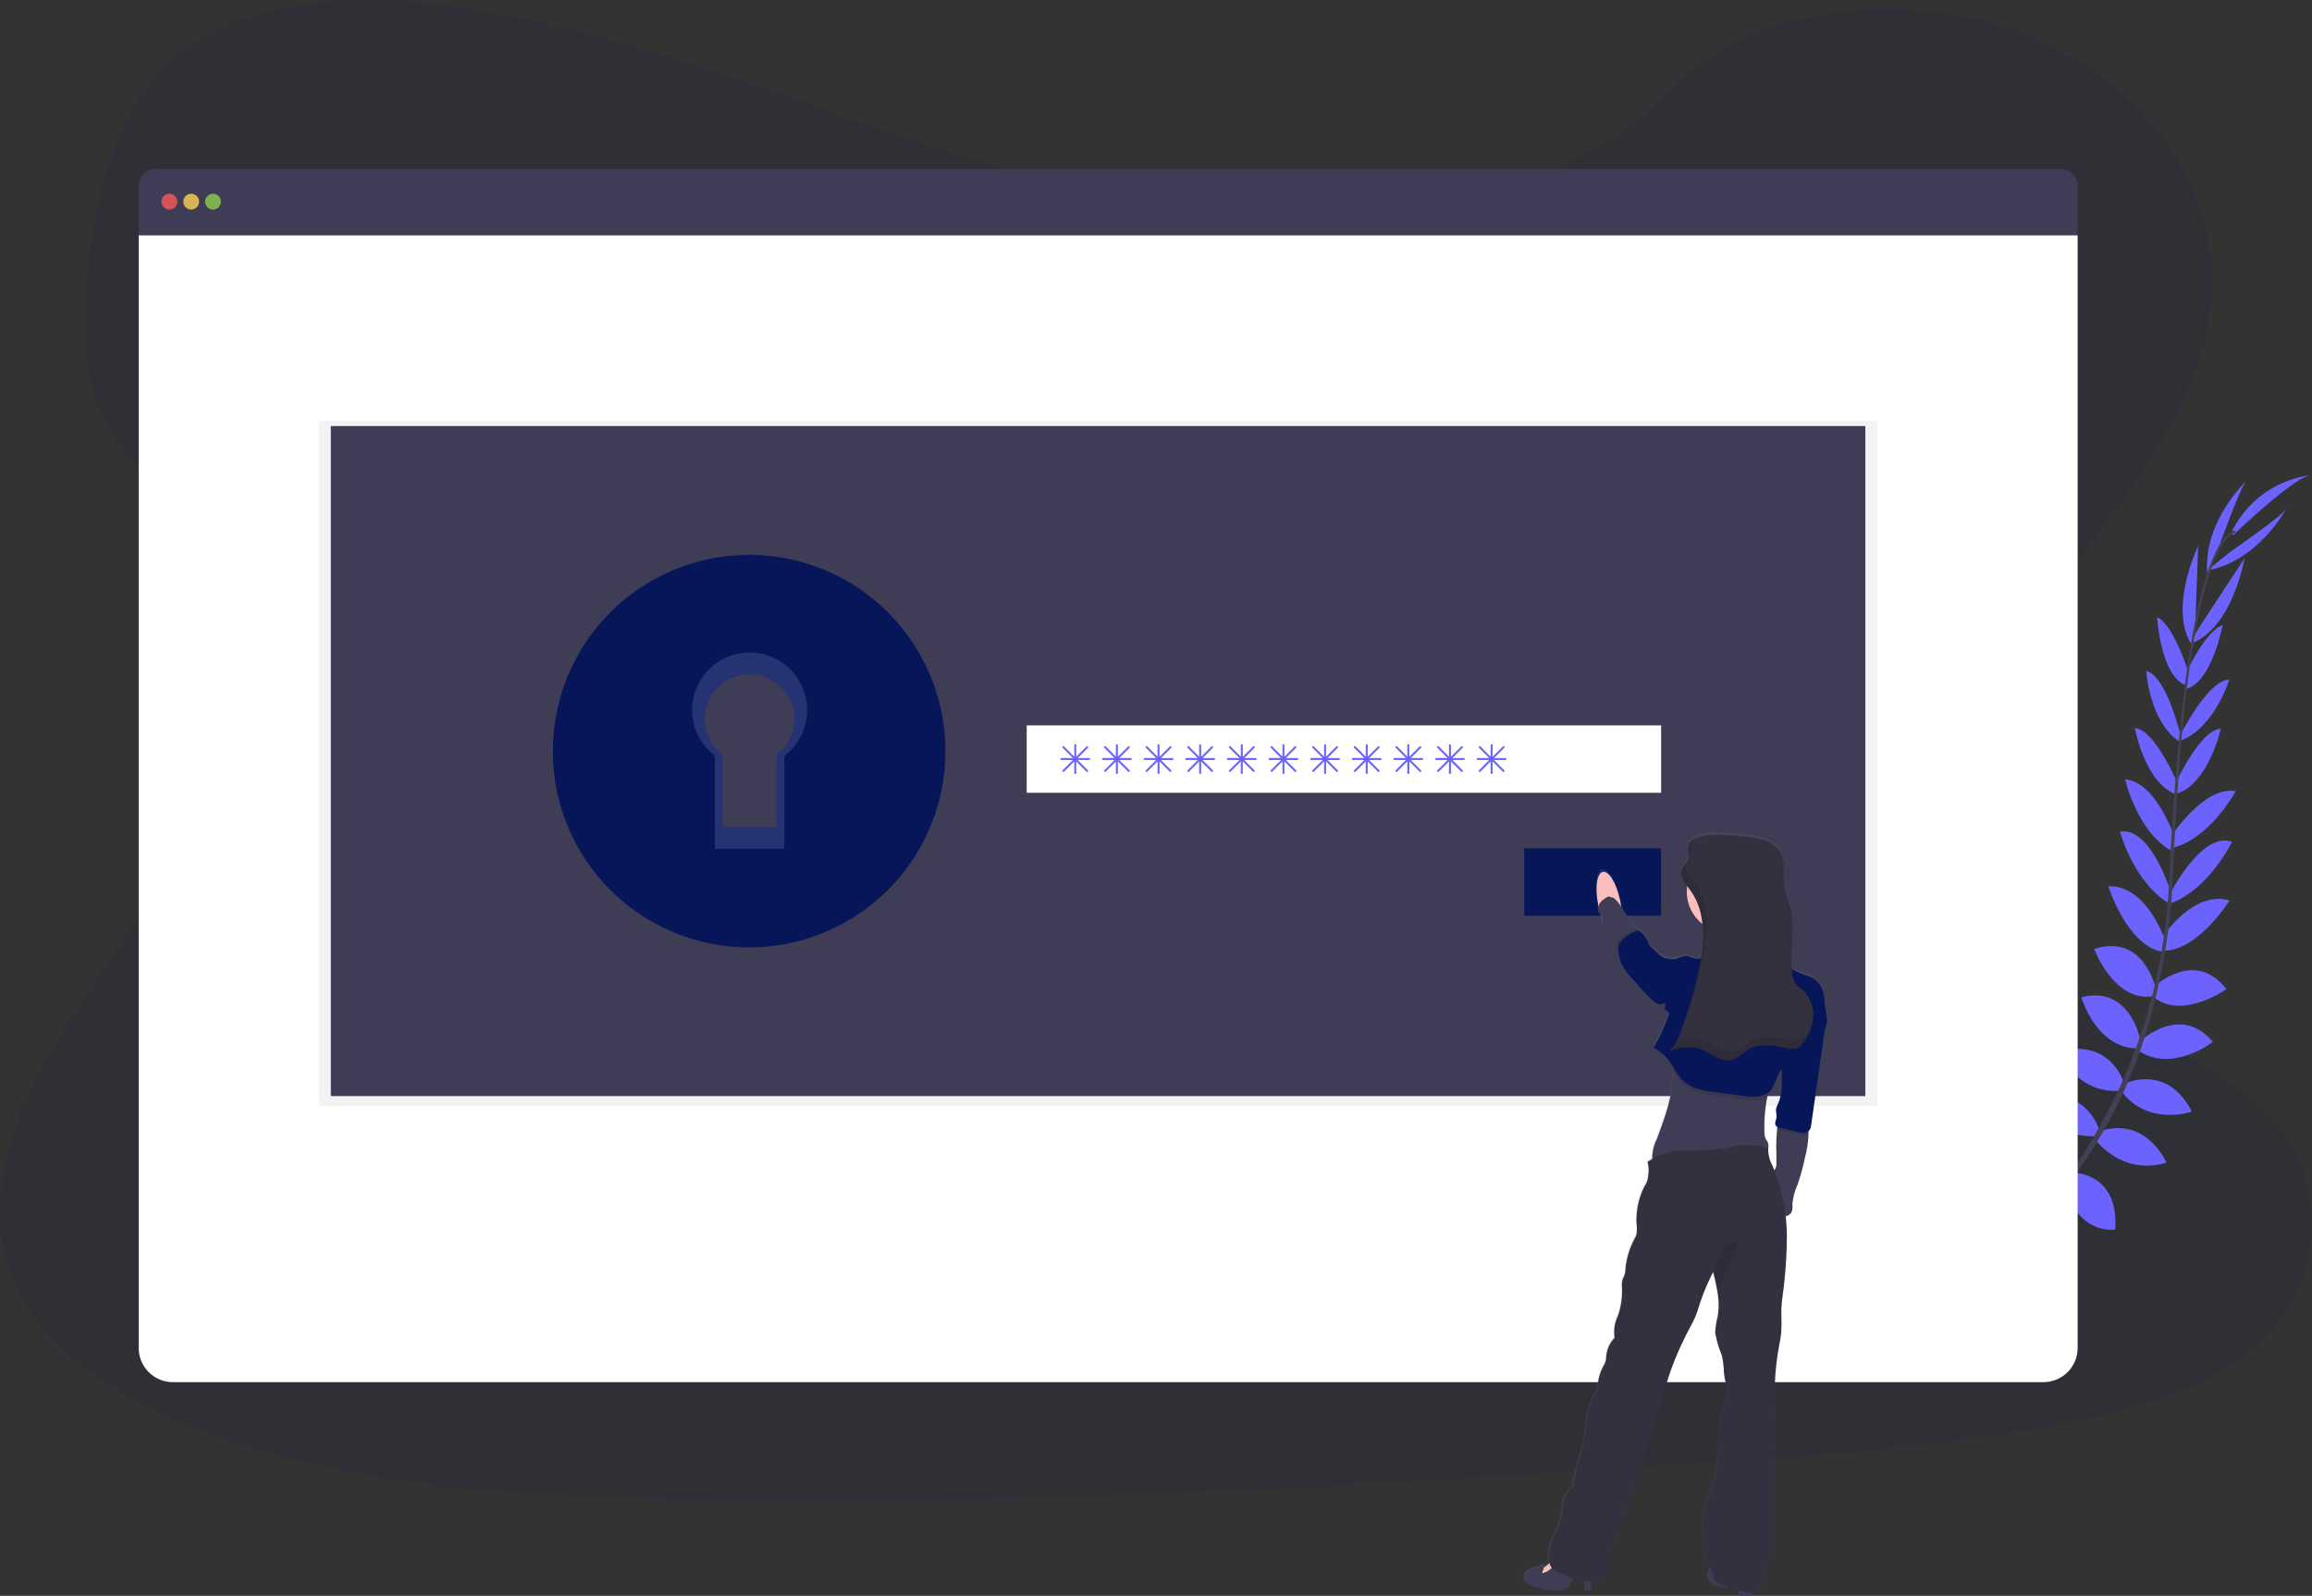 <svg xmlns="http://www.w3.org/2000/svg" xmlns:xlink="http://www.w3.org/1999/xlink" width="355.925" height="245.705" viewBox="0 0 355.925 245.705">
  <rect x="0" y="0" width="355.925" height="245.705" fill="#333333" stroke="none"/>
  <defs>
    <linearGradient id="linear-gradient" y1="0.5" x2="1" y2="0.5" gradientUnits="objectBoundingBox">
      <stop offset="0" stop-color="gray" stop-opacity="0.251"/>
      <stop offset="0.54" stop-color="gray" stop-opacity="0.122"/>
      <stop offset="1" stop-color="gray" stop-opacity="0.102"/>
    </linearGradient>
  </defs>
  <g id="Image2" transform="translate(0 0.006)">
    <path id="Path_71" data-name="Path 71" d="M218.231,80.91c-22.814.031-44.774-6.437-65.778-13.621s-41.847-15.23-64.237-18.639c-14.4-2.191-30.774-1.99-42.03,5.967C35.351,62.271,32.213,74.94,30.7,86.645c-1.138,8.805-1.663,18.047,2.6,26.1,2.961,5.591,8.027,10.2,11.6,15.529,12.465,18.538,4.969,42.219-7.145,61.188-5.68,8.9-12.333,17.43-16.628,26.84s-6.055,20.08-1.676,29.367c4.34,9.205,14.143,15.886,24.664,20.449,21.365,9.284,46.239,11.274,70.445,12.04,53.582,1.7,107.268-1.767,160.811-5.234,19.814-1.282,39.717-2.573,59.122-6.287,10.774-2.06,21.868-5.118,29.507-11.821,9.7-8.509,11.68-22.4,4.624-32.389-11.833-16.75-43.034-19.909-51.519-38.032-4.679-9.977-.644-21.419,5.3-31.037,12.745-20.635,34.684-39.118,35.053-62.2.253-15.849-11.155-31.311-28.2-38.2C311.4,45.747,287.046,47.6,274.533,61.05,261.665,74.9,238.375,80.888,218.231,80.91Z" transform="translate(-16.91 -47.46)" fill="#061658" opacity="0.1"/>
    <path id="Path_72" data-name="Path 72" d="M992.438,689.754s-3.751-2.475-7.468-.714c0,0,1.145,2.2,5.851,2Z" transform="translate(-689.511 -492.79)" fill="#6c63ff"/>
    <path id="Path_73" data-name="Path 73" d="M1005.34,693.25s1.141,4.346-1.721,7.3c0,0-1.721-1.792,0-6.18Z" transform="translate(-701.936 -496.154)" fill="#6c63ff"/>
    <path id="Path_74" data-name="Path 74" d="M1006.645,673.391s-.278-3.7-8.625-2.469a3.982,3.982,0,0,0,2.89,3.513C1003.84,675.564,1005.183,674.612,1006.645,673.391Z" transform="translate(-698.578 -480.468)" fill="#6c63ff"/>
    <path id="Path_75" data-name="Path 75" d="M1022.429,679.5s3.528,1.132.382,8.961a3.993,3.993,0,0,1-2.747-3.635C1019.645,681.71,1020.884,680.635,1022.429,679.5Z" transform="translate(-713.836 -486.601)" fill="#6c63ff"/>
    <path id="Path_76" data-name="Path 76" d="M1025.082,649.788s.479-6.083-8.051-5.46c0,0-.61,5.494,6.547,6.922Z" transform="translate(-711.777 -462.133)" fill="#6c63ff"/>
    <path id="Path_77" data-name="Path 77" d="M1039.836,627.931s-1.169-6.895-9.7-4.841c0,0-.031,5.961,8.3,6.483Z" transform="translate(-720.895 -447.142)" fill="#6c63ff"/>
    <path id="Path_78" data-name="Path 78" d="M1051.718,604.993s-1.959-6.715-10.408-4.706c0,0,2.011,6.04,9.846,5.945Z" transform="translate(-728.656 -431.303)" fill="#6c63ff"/>
    <path id="Path_79" data-name="Path 79" d="M1065.3,581.837s-1.914-6.968-10.072-4.883c0,0,2.722,6.62,9.532,6.061Z" transform="translate(-738.327 -415.082)" fill="#6c63ff"/>
    <path id="Path_80" data-name="Path 80" d="M1075.827,556.535s-1.471-8.521-9.077-6.635c0,0,2.21,7.752,8.518,7.877Z" transform="translate(-746.331 -396.366)" fill="#6c63ff"/>
    <path id="Path_81" data-name="Path 81" d="M1082.7,531.267s-1.767-8.589-9.461-6.1c0,0,3.016,8.119,8.915,7.279Z" transform="translate(-750.84 -379.055)" fill="#6c63ff"/>
    <path id="Path_82" data-name="Path 82" d="M1089.073,502.889s-2.8-8.592-8.753-8.36c0,0,2.866,9.074,8.256,10.072Z" transform="translate(-755.759 -358.082)" fill="#6c63ff"/>
    <path id="Path_83" data-name="Path 83" d="M1094.113,476.424s-3.052-10.34-7.893-9.544c0,0,2.112,7.9,7.722,11.155Z" transform="translate(-759.859 -338.844)" fill="#6c63ff"/>
    <path id="Path_84" data-name="Path 84" d="M1096.45,449.6s-2.863-8.616-7.63-8.961c0,0,1.947,8.479,7.536,11.2Z" transform="translate(-761.665 -320.643)" fill="#6c63ff"/>
    <path id="Path_85" data-name="Path 85" d="M1100.425,423.56s-3.568-8.625-6.715-8.82c0,0,1.55,8.494,6.409,10.237Z" transform="translate(-765.063 -302.648)" fill="#6c63ff"/>
    <path id="Path_86" data-name="Path 86" d="M1104.827,396.025s-2.194-9.367-5.347-10.145c0,0,.43,7.664,5.03,10.847Z" transform="translate(-769.072 -282.596)" fill="#6c63ff"/>
    <path id="Path_87" data-name="Path 87" d="M1109.832,367.407s-2.307-7.468-4.862-8.607c0,0,.5,8.805,4.273,10.432Z" transform="translate(-772.886 -263.781)" fill="#6c63ff"/>
    <path id="Path_88" data-name="Path 88" d="M1119.758,336.027l.464-13.167s-4.776,9.925-.809,15.477Z" transform="translate(-781.826 -238.81)" fill="#6c63ff"/>
    <path id="Path_89" data-name="Path 89" d="M1131.98,299.981s3.44-9.614,4.273-10.151c0,0-6.745,6.238-6.086,14.262Z" transform="translate(-790.361 -215.861)" fill="#6c63ff"/>
    <path id="Path_90" data-name="Path 90" d="M1041.052,662.126s6.049-.79,5.869,7.758c0,0-5.466.891-7.252-6.18Z" transform="translate(-727.516 -474.516)" fill="#6c63ff"/>
    <path id="Path_91" data-name="Path 91" d="M1059.675,639.06s6.989-.021,6.409,8.729c0,0-5.869,1.05-7.8-7.075Z" transform="translate(-740.446 -458.503)" fill="#6c63ff"/>
    <path id="Path_92" data-name="Path 92" d="M1074.352,617.119s6.345-2.976,10.4,4.706c0,0-5.86,2.478-10.966-3.464Z" transform="translate(-751.222 -442.865)" fill="#6c63ff"/>
    <path id="Path_93" data-name="Path 93" d="M1087.467,592.541s6.5-3.165,10.313,4.337c0,0-6.77,2.332-10.85-3.15Z" transform="translate(-760.352 -425.722)" fill="#6c63ff"/>
    <path id="Path_94" data-name="Path 94" d="M1095.567,566.872s6.254-5.973,11.244.067c0,0-6.388,4.917-11.531,1.264Z" transform="translate(-766.153 -406.517)" fill="#6c63ff"/>
    <path id="Path_95" data-name="Path 95" d="M1102.566,539.529s6.29-6.1,11.241.281c0,0-7.059,5.015-11.467,1Z" transform="translate(-771.059 -387.522)" fill="#6c63ff"/>
    <path id="Path_96" data-name="Path 96" d="M1106.93,507.073s4.847-7.63,10.554-5.927c0,0-5.03,8.079-10.5,7.719Z" transform="translate(-774.248 -362.509)" fill="#6c63ff"/>
    <path id="Path_97" data-name="Path 97" d="M1111.325,479.58s4.883-9.608,9.5-7.935c0,0-3.522,7.386-9.629,9.556Z" transform="translate(-777.215 -342.049)" fill="#6c63ff"/>
    <path id="Path_98" data-name="Path 98" d="M1111.608,453.07s5.021-7.563,9.724-6.638c0,0-4.105,7.67-10.212,8.827Z" transform="translate(-777.159 -324.612)" fill="#6c63ff"/>
    <path id="Path_99" data-name="Path 99" d="M1114,423.636s3.891-8.488,7.053-8.546c0,0-1.868,8.427-6.791,9.986Z" transform="translate(-779.16 -302.891)" fill="#6c63ff"/>
    <path id="Path_100" data-name="Path 100" d="M1116.5,398.913s4.325-8.595,7.575-8.613c0,0-2.213,7.349-7.432,9.367Z" transform="translate(-780.897 -285.667)" fill="#6c63ff"/>
    <path id="Path_101" data-name="Path 101" d="M1118.63,370.737s3.235-7.111,5.915-7.917c0,0-1.618,8.668-5.558,9.8Z" transform="translate(-782.377 -266.574)" fill="#6c63ff"/>
    <path id="Path_102" data-name="Path 102" d="M1122.986,340.075l7.23-11.015s-1.853,10.865-8.286,13.124Z" transform="translate(-784.67 -243.118)" fill="#6c63ff"/>
    <path id="Path_103" data-name="Path 103" d="M1133.681,310.666s8.4-5.8,8.708-6.736c0,0-4.273,8.122-12.208,9.556Z" transform="translate(-790.402 -225.658)" fill="#6c63ff"/>
    <path id="Path_104" data-name="Path 104" d="M1142.772,296.356s9.648-9.275,12.111-9.266a15.749,15.749,0,0,0-12.343,8.772Z" transform="translate(-798.99 -213.957)" fill="#6c63ff"/>
    <path id="Path_105" data-name="Path 105" d="M1118.94,338.854l.351.046c1.813-14.189,4.456-22.585,7.441-23.614l-.116-.336C1123.451,316.049,1120.79,324.317,1118.94,338.854Z" transform="translate(-782.592 -233.314)" fill="#444053"/>
    <path id="Path_106" data-name="Path 106" d="M1110.2,424.806l.531.043c.113-1.325.2-2.68.256-4.032.507-11.744,1.291-22.53,2.323-30.615l-.305-.382c-1.035,8.1-2.042,19.213-2.548,30.975C1110.4,422.138,1110.313,423.487,1110.2,424.806Z" transform="translate(-776.52 -285.333)" fill="#444053"/>
    <path id="Path_107" data-name="Path 107" d="M976.347,566.4a69.13,69.13,0,0,0,19.143-14.171,76.979,76.979,0,0,0,13.994-19.838c4.487-9.135,7.221-20.36,8.137-31.265l-.552.259c-2.06,24.478-13.2,41.2-22.063,50.313a68.409,68.409,0,0,1-18.944,14.039Z" transform="translate(-683.32 -362.671)" fill="#444053"/>
    <path id="Path_108" data-name="Path 108" d="M382.75,132.69H89.483A2.613,2.613,0,0,0,86.87,135.3v7.612H385.363V135.3A2.613,2.613,0,0,0,382.75,132.69Z" transform="translate(-65.518 -106.681)" fill="#3f3d56"/>
    <path id="Path_109" data-name="Path 109" d="M86.87,166.19V337.485a5.268,5.268,0,0,0,5.268,5.268H380.095a5.268,5.268,0,0,0,5.268-5.268V166.19Z" transform="translate(-65.518 -129.957)" fill="#fff"/>
    <circle id="Ellipse_22" data-name="Ellipse 22" cx="1.221" cy="1.221" r="1.221" transform="translate(24.859 29.824)" fill="#fa5959" opacity="0.8"/>
    <circle id="Ellipse_23" data-name="Ellipse 23" cx="1.221" cy="1.221" r="1.221" transform="translate(28.216 29.824)" fill="#fed253" opacity="0.8"/>
    <circle id="Ellipse_24" data-name="Ellipse 24" cx="1.221" cy="1.221" r="1.221" transform="translate(31.574 29.824)" fill="#8ccf4d" opacity="0.8"/>
    <rect id="Rectangle_34" data-name="Rectangle 34" width="239.893" height="105.486" transform="translate(49.099 64.794)" opacity="0.05"/>
    <rect id="Rectangle_35" data-name="Rectangle 35" width="236.23" height="103.16" transform="translate(50.93 65.594)" fill="#3f3d56"/>
    <path id="Path_110" data-name="Path 110" d="M341.281,349.38a23.5,23.5,0,1,0,23.5,23.5A23.5,23.5,0,0,0,341.281,349.38Zm4.215,24.066v11.128h-8.308V373.446a6.882,6.882,0,1,1,8.308,0Z" transform="translate(-225.952 -257.236)" fill="rgba(11,40,159,0.43)"/>
    <path id="Path_111" data-name="Path 111" d="M341.281,349.38a23.5,23.5,0,1,0,23.5,23.5A23.5,23.5,0,0,0,341.281,349.38Zm4.215,24.066v11.128h-8.308V373.446a6.882,6.882,0,1,1,8.308,0Z" transform="translate(-225.952 -257.236)" fill="#061658" opacity="0.05"/>
    <path id="Path_112" data-name="Path 112" d="M326,327.38A30.216,30.216,0,1,0,356.211,357.6,30.216,30.216,0,0,0,326,327.38Zm5.417,30.942v14.305H320.731V358.322a8.851,8.851,0,1,1,10.682,0Z" transform="translate(-210.667 -241.95)" fill="#061658"/>
    <rect id="Rectangle_36" data-name="Rectangle 36" width="97.666" height="10.377" transform="translate(158.058 111.68)" fill="#fff"/>
    <rect id="Rectangle_37" data-name="Rectangle 37" width="21.059" height="10.377" transform="translate(234.665 130.603)" fill="#061658"/>
    <path id="Path_113" data-name="Path 113" d="M556.206,425.016h-1.767l1.572-1.569a.156.156,0,0,0,0-.217.153.153,0,0,0-.217,0l-1.572,1.572v-1.77a.153.153,0,0,0-.153-.153.156.156,0,0,0-.153.153v1.77l-1.569-1.581a.153.153,0,0,0-.217,0,.156.156,0,0,0,0,.217l1.572,1.569h-1.77a.156.156,0,0,0-.153.153.153.153,0,0,0,.153.153h1.77l-1.572,1.572a.156.156,0,0,0,0,.217.159.159,0,0,0,.217,0l1.569-1.572V427.3a.153.153,0,1,0,.305,0v-1.767l1.572,1.572a.159.159,0,0,0,.217,0,.156.156,0,0,0,0-.217l-1.572-1.572h1.767a.148.148,0,1,0,0-.3Z" transform="translate(-388.534 -308.303)" fill="#6c63ff"/>
    <path id="Path_114" data-name="Path 114" d="M577.206,425.016h-1.767l1.572-1.569a.156.156,0,0,0,0-.217.153.153,0,0,0-.217,0l-1.572,1.572v-1.77a.153.153,0,0,0-.153-.153.156.156,0,0,0-.153.153v1.77l-1.569-1.581a.153.153,0,0,0-.217,0,.156.156,0,0,0,0,.217l1.572,1.569h-1.77a.156.156,0,0,0-.153.153.153.153,0,0,0,.153.153h1.77l-1.572,1.572a.156.156,0,0,0,0,.217.159.159,0,0,0,.217,0l1.569-1.572V427.3a.153.153,0,1,0,.305,0v-1.767l1.572,1.572a.159.159,0,0,0,.217,0,.156.156,0,0,0,0-.217l-1.572-1.572h1.767a.148.148,0,1,0,0-.3Z" transform="translate(-403.124 -308.303)" fill="#6c63ff"/>
    <path id="Path_115" data-name="Path 115" d="M598.206,425.016h-1.767l1.572-1.569a.156.156,0,0,0,0-.217.153.153,0,0,0-.217,0l-1.572,1.572v-1.77a.153.153,0,0,0-.153-.153.156.156,0,0,0-.153.153v1.77l-1.569-1.581a.153.153,0,0,0-.217,0,.156.156,0,0,0,0,.217l1.572,1.569h-1.77a.156.156,0,0,0-.153.153.153.153,0,0,0,.153.153h1.77l-1.572,1.572a.156.156,0,0,0,0,.217.159.159,0,0,0,.217,0l1.569-1.572V427.3a.153.153,0,1,0,.305,0v-1.767l1.572,1.572a.159.159,0,0,0,.217,0,.156.156,0,0,0,0-.217l-1.572-1.572h1.767a.148.148,0,1,0,0-.3Z" transform="translate(-417.715 -308.303)" fill="#6c63ff"/>
    <path id="Path_116" data-name="Path 116" d="M619.206,425.016h-1.767l1.572-1.569a.156.156,0,0,0,0-.217.153.153,0,0,0-.217,0l-1.572,1.572v-1.77a.153.153,0,0,0-.153-.153.156.156,0,0,0-.153.153v1.77l-1.569-1.581a.153.153,0,0,0-.217,0,.156.156,0,0,0,0,.217l1.572,1.569h-1.77a.156.156,0,0,0-.153.153.153.153,0,0,0,.153.153h1.77l-1.572,1.572a.156.156,0,0,0,0,.217.159.159,0,0,0,.217,0l1.569-1.572V427.3a.153.153,0,1,0,.305,0v-1.767l1.572,1.572a.159.159,0,0,0,.217,0,.156.156,0,0,0,0-.217l-1.572-1.572h1.767a.148.148,0,1,0,0-.3Z" transform="translate(-432.306 -308.303)" fill="#6c63ff"/>
    <path id="Path_117" data-name="Path 117" d="M640.206,425.016h-1.767l1.572-1.569a.156.156,0,0,0,0-.217.153.153,0,0,0-.217,0l-1.572,1.572v-1.77a.153.153,0,0,0-.153-.153.156.156,0,0,0-.153.153v1.77l-1.569-1.581a.153.153,0,0,0-.217,0,.156.156,0,0,0,0,.217l1.572,1.569h-1.77a.156.156,0,0,0-.153.153.153.153,0,0,0,.153.153h1.77l-1.572,1.572a.156.156,0,0,0,0,.217.159.159,0,0,0,.217,0l1.569-1.572V427.3a.153.153,0,1,0,.305,0v-1.767l1.572,1.572a.159.159,0,0,0,.217,0,.156.156,0,0,0,0-.217l-1.572-1.572h1.767a.148.148,0,1,0,0-.3Z" transform="translate(-446.896 -308.303)" fill="#6c63ff"/>
    <path id="Path_118" data-name="Path 118" d="M661.206,425.016h-1.767l1.572-1.569a.156.156,0,0,0,0-.217.153.153,0,0,0-.217,0l-1.572,1.572v-1.77a.153.153,0,0,0-.153-.153.156.156,0,0,0-.153.153v1.77l-1.569-1.581a.153.153,0,0,0-.217,0,.156.156,0,0,0,0,.217l1.572,1.569h-1.77a.156.156,0,0,0-.153.153.153.153,0,0,0,.153.153h1.77l-1.572,1.572a.156.156,0,0,0,0,.217.159.159,0,0,0,.217,0l1.569-1.572V427.3a.153.153,0,1,0,.305,0v-1.767l1.572,1.572a.159.159,0,0,0,.217,0,.156.156,0,0,0,0-.217l-1.572-1.572h1.767a.148.148,0,1,0,0-.3Z" transform="translate(-461.487 -308.303)" fill="#6c63ff"/>
    <path id="Path_119" data-name="Path 119" d="M682.206,425.016h-1.767l1.572-1.569a.156.156,0,0,0,0-.217.153.153,0,0,0-.217,0l-1.572,1.572v-1.77a.153.153,0,0,0-.153-.153.156.156,0,0,0-.153.153v1.77l-1.569-1.581a.153.153,0,0,0-.217,0,.156.156,0,0,0,0,.217l1.572,1.569h-1.77a.156.156,0,0,0-.153.153.153.153,0,0,0,.153.153h1.77l-1.572,1.572a.156.156,0,0,0,0,.217.159.159,0,0,0,.217,0l1.569-1.572V427.3a.153.153,0,1,0,.305,0v-1.767l1.572,1.572a.159.159,0,0,0,.217,0,.156.156,0,0,0,0-.217l-1.572-1.572h1.767a.148.148,0,1,0,0-.3Z" transform="translate(-476.078 -308.303)" fill="#6c63ff"/>
    <path id="Path_120" data-name="Path 120" d="M703.206,425.016h-1.767l1.572-1.569a.156.156,0,0,0,0-.217.153.153,0,0,0-.217,0l-1.572,1.572v-1.77a.153.153,0,0,0-.153-.153.156.156,0,0,0-.153.153v1.77l-1.569-1.581a.153.153,0,0,0-.217,0,.156.156,0,0,0,0,.217l1.572,1.569h-1.77a.156.156,0,0,0-.153.153.153.153,0,0,0,.153.153h1.77l-1.572,1.572a.156.156,0,0,0,0,.217.159.159,0,0,0,.217,0l1.569-1.572V427.3a.153.153,0,1,0,.305,0v-1.767l1.572,1.572a.159.159,0,0,0,.217,0,.156.156,0,0,0,0-.217l-1.572-1.572h1.767a.148.148,0,1,0,0-.3Z" transform="translate(-490.668 -308.303)" fill="#6c63ff"/>
    <path id="Path_121" data-name="Path 121" d="M724.206,425.016h-1.767l1.572-1.569a.156.156,0,0,0,0-.217.153.153,0,0,0-.217,0l-1.572,1.572v-1.77a.153.153,0,0,0-.153-.153.156.156,0,0,0-.153.153v1.77l-1.569-1.581a.153.153,0,0,0-.217,0,.156.156,0,0,0,0,.217l1.572,1.569h-1.77a.156.156,0,0,0-.153.153.153.153,0,0,0,.153.153h1.77l-1.572,1.572a.156.156,0,0,0,0,.217.159.159,0,0,0,.217,0l1.569-1.572V427.3a.153.153,0,1,0,.305,0v-1.767l1.572,1.572a.159.159,0,0,0,.217,0,.156.156,0,0,0,0-.217l-1.572-1.572h1.767a.148.148,0,1,0,0-.3Z" transform="translate(-505.259 -308.303)" fill="#6c63ff"/>
    <path id="Path_122" data-name="Path 122" d="M745.206,425.016h-1.767l1.572-1.569a.156.156,0,0,0,0-.217.153.153,0,0,0-.217,0l-1.572,1.572v-1.77a.153.153,0,0,0-.153-.153.156.156,0,0,0-.153.153v1.77l-1.569-1.581a.153.153,0,0,0-.217,0,.156.156,0,0,0,0,.217l1.572,1.569h-1.77a.156.156,0,0,0-.153.153.153.153,0,0,0,.153.153h1.77l-1.572,1.572a.156.156,0,0,0,0,.217.159.159,0,0,0,.217,0l1.569-1.572V427.3a.153.153,0,1,0,.305,0v-1.767l1.572,1.572a.159.159,0,0,0,.217,0,.156.156,0,0,0,0-.217l-1.572-1.572h1.767a.148.148,0,1,0,0-.3Z" transform="translate(-519.85 -308.303)" fill="#6c63ff"/>
    <path id="Path_123" data-name="Path 123" d="M766.206,425.016h-1.767l1.572-1.569a.156.156,0,0,0,0-.217.153.153,0,0,0-.217,0l-1.572,1.572v-1.77a.153.153,0,0,0-.153-.153.156.156,0,0,0-.153.153v1.77l-1.569-1.581a.153.153,0,0,0-.217,0,.156.156,0,0,0,0,.217l1.572,1.569h-1.77a.156.156,0,0,0-.153.153.153.153,0,0,0,.153.153h1.77l-1.572,1.572a.156.156,0,0,0,0,.217.159.159,0,0,0,.217,0l1.569-1.572V427.3a.153.153,0,1,0,.305,0v-1.767l1.572,1.572a.159.159,0,0,0,.217,0,.156.156,0,0,0,0-.217l-1.572-1.572h1.767a.148.148,0,1,0,0-.3Z" transform="translate(-534.44 -308.303)" fill="#6c63ff"/>
    <path id="Path_124" data-name="Path 124" d="M831.783,493.045a5.466,5.466,0,0,0-.137-1.1,3.557,3.557,0,0,0-1.914-2.591,16.067,16.067,0,0,1-3.034-1.282c-.183-3.272.568-6.62-.25-9.791a24.906,24.906,0,0,1-.943-3.458c-.168-1.477.235-3.052-.354-4.413a4.356,4.356,0,0,0-2.579-2.228,13.741,13.741,0,0,0-3.44-.61c-1.465-.119-6.208-.681-7.862.629h0a1.729,1.729,0,0,0-.305.305h0a1.227,1.227,0,0,0-.1.159l-.015.024a1.239,1.239,0,0,0-.082.2h0a1.546,1.546,0,0,0-.052.229v.549c.021.275.061.549.061.821a1.765,1.765,0,0,1-.037.4,2.821,2.821,0,0,1-.507.989h0l-.055.079c-.034.049-.067.095-.1.143s-.055.085-.079.128-.049.07-.07.11a1.486,1.486,0,0,0-.079.156c0,.031-.034.058-.046.089a1.51,1.51,0,0,0-.092.256,1.7,1.7,0,0,0-.018.812,3.023,3.023,0,0,0,.418.961c.076.125.159.247.244.369l.214.29a6.585,6.585,0,0,0-.064.855,6.314,6.314,0,0,0,2.41,4.962,18.7,18.7,0,0,1-.039,3.874c-.027.269-.061.54-.1.809s-.064.446-.1.668a3.1,3.1,0,0,1-1.334-.1,6.3,6.3,0,0,0-.61-.235c-.888-.223-1.795.662-2.674.394a.359.359,0,0,1-.04.122,1.2,1.2,0,0,0-.61-.18,2.227,2.227,0,0,1-1.325-.76l-1.163-1.1a1.286,1.286,0,0,1-.2-.226,1.585,1.585,0,0,1-.14-.375,4.326,4.326,0,0,0-1.126-1.615.763.763,0,0,0-.333-.241.514.514,0,0,0-.153,0,1.328,1.328,0,0,0-.1-.122,2.869,2.869,0,0,0-.253-.256c-.555-.513-.61-.952-1.093-1.526a14.671,14.671,0,0,1-1.141-1.724c-.04-.32-.095-.65-.162-.983a12.647,12.647,0,0,0-.668-2.228l-.61-1.352-.07.07c-.443-.659-.916-1.019-1.34-.934-.711.146-1.062,1.526-.949,3.33l.244,1.831a.564.564,0,0,0,.034.137,3.382,3.382,0,0,0-.067.659c0,.256.238.446.363.674a1.908,1.908,0,0,1,.305,1.041c-.015.131-.055.256-.061.385a1.48,1.48,0,0,0,.287.794l1.526,2.564.305.537.018.024a1.3,1.3,0,0,0,.409.47,5.591,5.591,0,0,0,.5,1.853c.052.116.11.226.171.336a10.794,10.794,0,0,0,1.441,1.871l.726.815c.717.8,1.435,1.6,2.213,2.341a2.964,2.964,0,0,0,.989.693,1.12,1.12,0,0,0,1.111-.162V494.4a.638.638,0,0,1,.482,1,25.167,25.167,0,0,1-2.259,4.78,10.174,10.174,0,0,1,1.892,1.444,8.514,8.514,0,0,1,.986,1.334c.027.226.049.449.061.671.226,3.638-1.181,7.249-2.442,10.716a8.348,8.348,0,0,0-.729,3.034,5.956,5.956,0,0,0-.684.491,4.525,4.525,0,0,1,.125,1.935,3.427,3.427,0,0,1-.253,1.221,8.581,8.581,0,0,1-.439.784,11.645,11.645,0,0,0-1.123,4.645c-.095.961.278,2.136-.159,3a12.261,12.261,0,0,0-1.526,4.694,4.7,4.7,0,0,1-.14,1.1c-.095.305-.263.565-.348.864a3.7,3.7,0,0,0-.061,1.221,11.682,11.682,0,0,1-.641,4.306,5.855,5.855,0,0,0-.5,3.376,4.758,4.758,0,0,0-1.291,2.835,4.468,4.468,0,0,1-.1.809,3.934,3.934,0,0,1-.366.778,6.812,6.812,0,0,0-.83,3.663,10.188,10.188,0,0,0-1.645,4.3c-.272,1.523-.391,3.073-.739,4.578a42.68,42.68,0,0,0-1.468,6.04,4.255,4.255,0,0,0-1.605,3.012,13.408,13.408,0,0,1-.705,3.44c-.25.555-.61,1.053-.848,1.621a7.439,7.439,0,0,0-.366,1.395,5.442,5.442,0,0,0-.095,2.289,3.451,3.451,0,0,1-.894.681c.049-.189.089-.379.122-.571-.787.714-2.216.464-2.845,1.322a1.288,1.288,0,0,0,.305,1.767,2.441,2.441,0,0,0,.632.272,10.1,10.1,0,0,0,4.664.72,1.391,1.391,0,0,0,.528-.168,1.7,1.7,0,0,0,.491-.568c.235-.372.47-.745.7-1.117a14.49,14.49,0,0,0,1.712.4c.058.488.1.977.122,1.465.305.061.714.079.858-.2a.742.742,0,0,0,.052-.339c0-.217.031-.5.049-.8h.061a5.8,5.8,0,0,0,2.7-.546c-.327-2.7.751-5.347,1.685-7.9.986-2.692,1.831-5.433,2.683-8.173.61-1.929,1.285-3.8,1.883-5.729q1.129-3.662,2.268-7.325c.33-1.074.662-2.136,1.041-3.2a49.927,49.927,0,0,1,2.829-6.3c.305-.577.61-1.148.861-1.746.305-.729.522-1.492.766-2.246a34.8,34.8,0,0,1,1.917-4.511c.021-.04.037-.076.058-.113.247,1.01.494,2.036.659,3.052a11.6,11.6,0,0,1,.052,3.772,12.437,12.437,0,0,0-.391,2.558,15.792,15.792,0,0,0,1,3.427,13.045,13.045,0,0,1,.342,2.625c.085,1.373.83,2.915.305,4.187-1.633,4.032-.842,8.585-1.773,12.819-.479,2.173-1.947,4.215-1.831,6.437q.122,2.365.415,4.719a4.49,4.49,0,0,0,.382,1.431,5.262,5.262,0,0,0,.418.684c-.134.052-.247.189-.345.479a1.883,1.883,0,0,0,.677,2.136,2.966,2.966,0,0,0,.882.305,4.646,4.646,0,0,0,1.276.177,2.972,2.972,0,0,0,.4-.049,14.549,14.549,0,0,0,1.444.519,3.134,3.134,0,0,0,.04.375.467.467,0,0,0,.159.345.476.476,0,0,0,.244.043h1.657v-.415a1.364,1.364,0,0,0,1.053-.342,1.63,1.63,0,0,0,.305-.635q.677-2.3,1.346-4.6a14.7,14.7,0,0,0,.656-5.25c-.589-5.625.705-11.268.284-16.908a40.5,40.5,0,0,1,.519-10.145c.137-.757.305-1.526.366-2.28.134-1.422-.03-2.86.07-4.273.034-.494.1-.986.162-1.477a70.934,70.934,0,0,0,.656-9.2,28.965,28.965,0,0,0-.189-3.052,1.743,1.743,0,0,0,.833-.488,2.076,2.076,0,0,0,.2-1.3,9.447,9.447,0,0,1,.821-3.119,37.092,37.092,0,0,0,1.154-4.291,14.982,14.982,0,0,0,.513-3.586q0-.183-.018-.366a.946.946,0,0,0,.281-.305,1.772,1.772,0,0,0,.146-.565c.11-.778.223-1.56.333-2.341q.122-.839.241-1.676l.971-6.773c.082-.589.168-1.175.25-1.761l.253-1.752c.027-.208.058-.415.079-.61C832.573,496.122,831.862,494.461,831.783,493.045Zm-8.1,25.357a5.579,5.579,0,0,1-.61-2.652h-.034a1.361,1.361,0,0,0-.04-.861c-.095-.223-.259-.412-.36-.635a2.327,2.327,0,0,1-.165-.855,23.3,23.3,0,0,1,.437-5.536c.04-.214.082-.43.122-.644a1.593,1.593,0,0,0,.348-.272,2.474,2.474,0,0,0,.394-.61c.345-.693.659-1.4.949-2.115.095-.232.232-.5.467-.559-.049,1.785.134,3.608-.592,5.219a3.3,3.3,0,0,0-.305.824c-.067.455.122.916.055,1.367-.034.235-.134.452-.174.684a.668.668,0,0,0,.177.647.533.533,0,0,0,.131.067c-.018.122-.034.247-.046.366-.024.25-.037.485-.052.632a19.671,19.671,0,0,0-.082,2.246c0,.809.031,1.618.018,2.442a1.66,1.66,0,0,1-.116.693,1.2,1.2,0,0,1-.232.305A7.906,7.906,0,0,0,823.686,518.4Z" transform="translate(-550.882 -339.203)" fill="url(#linear-gradient)"/>
    <ellipse id="Ellipse_25" data-name="Ellipse 25" cx="1.721" cy="4.874" rx="1.721" ry="4.874" transform="matrix(0.98, -0.201, 0.201, 0.98, 245.07, 134.58)" fill="#fbbebe"/>
    <path id="Path_125" data-name="Path 125" d="M878.184,836.949a1.848,1.848,0,0,0,.678,2.115,3.018,3.018,0,0,0,.876.305,4.62,4.62,0,0,0,1.273.174c.528-.024,1.035-.232,1.563-.305a.244.244,0,0,1,.18.024.26.26,0,0,1,.067.214,8.067,8.067,0,0,0,.067.9.461.461,0,0,0,.159.345.476.476,0,0,0,.244.043h1.654a16.132,16.132,0,0,0-.473-4.316.965.965,0,0,0-.122-.305,1.01,1.01,0,0,0-.528-.305,2.952,2.952,0,0,0-1.279-.223,3.747,3.747,0,0,0-1.435.7,2.185,2.185,0,0,1-1.627.394C878.928,836.561,878.468,836.1,878.184,836.949Z" transform="translate(-615.251 -595.064)" fill="#3f3d56"/>
    <path id="Path_126" data-name="Path 126" d="M794.156,834.182a4.576,4.576,0,0,1-1.669,1.135l-.281.134a.2.2,0,0,0-.095.076.165.165,0,0,0,.031.137,1.975,1.975,0,0,0,2.24.815,1.187,1.187,0,0,0,.491-.256,1.612,1.612,0,0,0,.378-.983,2.012,2.012,0,0,0-.046-1.126C794.781,833.159,794.626,833.593,794.156,834.182Z" transform="translate(-555.511 -593.637)" fill="#fbbebe"/>
    <path id="Path_127" data-name="Path 127" d="M796.243,838.343a.742.742,0,0,1-.052.339c-.143.281-.543.266-.855.2a20.548,20.548,0,0,0-.375-3.083c-.592-.027-1.019.534-1.337,1.038l-.818,1.3a1.692,1.692,0,0,1-.488.568,1.447,1.447,0,0,1-.528.168,10.007,10.007,0,0,1-4.648-.72,2.462,2.462,0,0,1-.632-.269,1.291,1.291,0,0,1-.305-1.764c.632-.855,2.051-.61,2.838-1.318a7.11,7.11,0,0,1-.4,1.456c1.053-.159,1.761-1.123,2.609-1.767a1.606,1.606,0,0,1,.745-.354,1.641,1.641,0,0,1,.61.064,7.162,7.162,0,0,1,2.686,1.322,2.9,2.9,0,0,1,.961,1A7.411,7.411,0,0,1,796.243,838.343Z" transform="translate(-551.256 -594.038)" fill="#3f3d56"/>
    <circle id="Ellipse_26" data-name="Ellipse 26" cx="6.306" cy="6.306" r="6.306" transform="translate(259.677 130.994)" fill="#fbbebe"/>
    <path id="Path_128" data-name="Path 128" d="M914.206,614.786a14.953,14.953,0,0,1-.51,3.568,36.8,36.8,0,0,1-1.154,4.273,9.4,9.4,0,0,0-.815,3.113,2.07,2.07,0,0,1-.2,1.3,1.9,1.9,0,0,1-.891.51,1.114,1.114,0,0,0-.751.668,4.714,4.714,0,0,1-.635-1.4q-.821-2.515-1.526-5.057a.656.656,0,0,1,.043-.61.757.757,0,0,1,.266-.15,2.747,2.747,0,0,0,.845-.543,1.238,1.238,0,0,0,.281-.363,1.646,1.646,0,0,0,.119-.69c0-.809,0-1.615-.021-2.423a20.247,20.247,0,0,1,.085-2.237c0-.146.027-.382.052-.632.046-.479.137-1.035.4-1.221.388-.259,1.547.089,1.987.15.757.1,1.526.226,2.265.369A6.045,6.045,0,0,1,914.206,614.786Z" transform="translate(-635.802 -440.257)" fill="#3f3d56"/>
    <path id="Path_129" data-name="Path 129" d="M829.95,506.08c-.244.488-.83.723-1.282,1.032l-1.547,1.062a1.032,1.032,0,0,1-.766.262,1.007,1.007,0,0,1-.571-.534.105.105,0,0,0,0-.024l-.32-.537-1.526-2.558a1.456,1.456,0,0,1-.284-.787c0-.131.046-.253.058-.385a1.846,1.846,0,0,0-.305-1.038c-.122-.229-.366-.418-.36-.675a2.441,2.441,0,0,1,.171-.986,2,2,0,0,1,.668-.714c.143-.1.29-.2.443-.305a.872.872,0,0,1,.266-.122c.253-.052.5.159.76.168,1.1.739,1.526,2.136,2.393,3.144.488.574.537,1.013,1.09,1.526.089.079.174.165.256.253a1.773,1.773,0,0,1,.275.4C829.468,505.521,830.076,505.83,829.95,506.08Z" transform="translate(-577.007 -361.721)" fill="#3f3d56"/>
    <path id="Path_130" data-name="Path 130" d="M874.659,507.436a5.682,5.682,0,0,1,.678,3.073,1.919,1.919,0,0,1-.266.809,2.614,2.614,0,0,1-2.164.836,1.276,1.276,0,0,0-.94.305.855.855,0,0,0,.058,1.044,2.357,2.357,0,0,0,.934.61,8.268,8.268,0,0,0,4.02.891c.641-.061,1.264-.247,1.9-.342a19.962,19.962,0,0,1,2.094-.116c.83-.031,1.657-.113,2.484-.2l2.191-.217a.488.488,0,0,0,.327-.119c.162-.189-.046-.467-.247-.61-1.163-.861-2.643-1.453-3.305-2.747a16.155,16.155,0,0,1-.626-2,16.762,16.762,0,0,1-.726-1.926,12.763,12.763,0,0,1-.1-1.776,2.384,2.384,0,0,0-.61-1.624,2.545,2.545,0,0,0-1.66-.534,5.375,5.375,0,0,0-4.047,1.312c-.278.278-.516.61-.8.861s-.678.324-.488.653.562.534.763.824a7.024,7.024,0,0,1,.534.983Z" transform="translate(-610.893 -363.828)" fill="#fbbebe"/>
    <path id="Path_131" data-name="Path 131" d="M872.048,529.229a34.677,34.677,0,0,1-1.868,6.876,25.9,25.9,0,0,0-1.1,3.083c-.235.946-.189,1.959-.406,2.909-.269,1.181-.537,2.365-.754,3.556a23.318,23.318,0,0,0-.433,5.524,2.308,2.308,0,0,0,.165.852c.1.22.262.409.357.635a1.526,1.526,0,0,1-.085,1.221,3.534,3.534,0,0,1-.629.952c-2.844.849-5.887.571-8.851.751-2.732.165-5.494.726-8.186.259a6.489,6.489,0,0,1,.641-3.69c1.267-3.458,2.668-7.059,2.442-10.682a11.065,11.065,0,0,0-.143-1.261,16.71,16.71,0,0,1,.812-7.713,13.236,13.236,0,0,0,.348-4.816,8.8,8.8,0,0,1-.021-1.578,2.774,2.774,0,0,1,.574-1.474c0-.021.027-.043.043-.064a.418.418,0,0,1,.229,0h0a.2.2,0,0,0,.153,0l.034-.021a.076.076,0,0,1,.089,0c.07.043.11.189.263.217a6.084,6.084,0,0,0,.681.064,3.663,3.663,0,0,1,.812.116h.037a2.384,2.384,0,0,0,1.184-.1,3.148,3.148,0,0,0,.726-.281c.067-.073.488-.14.574-.192.278-.168.217-.955.275-1.279a3.517,3.517,0,0,1,.229-.946,1.611,1.611,0,0,1,1.306-.76,6.951,6.951,0,0,1,1.566.14c1.138.162,2.3.134,3.421.4a2.548,2.548,0,0,0,1.691.073c.14.034.162.156.162.305a1.951,1.951,0,0,1-.085.418c-.2.842.467,1.618,1.077,2.228a3.456,3.456,0,0,0,.9.717c.305.14.61.2.916.351a1.666,1.666,0,0,1,.61.559,2.331,2.331,0,0,1,.348.888A5.313,5.313,0,0,1,872.048,529.229Z" transform="translate(-595.85 -376.743)" fill="#3f3d56"/>
    <path id="Path_132" data-name="Path 132" d="M878.586,536.4a34.678,34.678,0,0,1-1.868,6.876,25.888,25.888,0,0,0-1.1,3.083c-.235.946-.189,1.959-.406,2.909-.269,1.181-.537,2.365-.754,3.556-.064.037-.131.07-.2.1a4.684,4.684,0,0,1-1.2.385,7.326,7.326,0,0,1-2.234-.073l-4.355-.583c-1.74-.235-3.592-.519-4.883-1.7a10.42,10.42,0,0,1-1.7-2.326,11.078,11.078,0,0,0-.143-1.26,16.709,16.709,0,0,1,.812-7.713,13.235,13.235,0,0,0,.348-4.816,8.792,8.792,0,0,1-.021-1.578,2.774,2.774,0,0,1,.574-1.474,2.178,2.178,0,0,1,.272-.061h0a1.347,1.347,0,0,1,.186-.024H862a1.332,1.332,0,0,1,.305.037,5.537,5.537,0,0,1,.61.235h.037a2.337,2.337,0,0,0,.812.116c.4,0,.818-.064,1.221-.092a2.252,2.252,0,0,1,1.447.259,8.673,8.673,0,0,1,.806.736,3.459,3.459,0,0,0,1.016.552,10.8,10.8,0,0,0,8.125-.171,1.59,1.59,0,0,1,.815-.208,1.526,1.526,0,0,1,.586.25c.183.107.363.211.549.305a2.331,2.331,0,0,1,.348.888A5.311,5.311,0,0,1,878.586,536.4Z" transform="translate(-602.389 -383.911)" opacity="0.1"/>
    <path id="Path_133" data-name="Path 133" d="M875.244,533.043a16.288,16.288,0,0,1-3.479-1.526,1.56,1.56,0,0,0-.586-.25,1.639,1.639,0,0,0-.818.208,10.8,10.8,0,0,1-8.122.171,3.531,3.531,0,0,1-1.016-.552,9.118,9.118,0,0,0-.806-.736c-1-.65-2.393.113-3.516-.305a6.222,6.222,0,0,0-.61-.235c-.888-.223-1.792.662-2.664.394a14.851,14.851,0,0,0-.717,2.722,29.678,29.678,0,0,0-.2,3.211c0,.644-.031,1.288,0,1.932a.634.634,0,0,1,.482,1,25.015,25.015,0,0,1-2.252,4.764,10.356,10.356,0,0,1,1.886,1.441c1.068,1.129,1.593,2.713,2.747,3.757,1.3,1.175,3.153,1.462,4.883,1.694l4.355.583a7.444,7.444,0,0,0,2.237.076,4.707,4.707,0,0,0,1.193-.388,2.136,2.136,0,0,0,.665-.44,2.443,2.443,0,0,0,.394-.61c.345-.69.659-1.395.949-2.109.1-.253.253-.549.528-.571,1.618-1.459,3.144-2.954,4.761-4.413a10.55,10.55,0,0,0,1.737-1.831c.8-1.187.073-2.869,0-4.3a5.427,5.427,0,0,0-.137-1.09A3.5,3.5,0,0,0,875.244,533.043Z" transform="translate(-596.388 -382.577)" fill="#061658"/>
    <path id="Path_134" data-name="Path 134" d="M836.181,517.561c-.244.488-.83.723-1.282,1.032l-1.547,1.062a1.032,1.032,0,0,1-.766.262,1.007,1.007,0,0,1-.571-.534v-.22a2.048,2.048,0,0,1,.1-.729,2.273,2.273,0,0,1,.684-.879,5.6,5.6,0,0,1,2.005-1.221.687.687,0,0,1,.366-.037.482.482,0,0,1,.134.058,1.773,1.773,0,0,1,.275.4C835.7,517,836.306,517.31,836.181,517.561Z" transform="translate(-583.237 -373.202)" opacity="0.1"/>
    <path id="Path_135" data-name="Path 135" d="M840.686,521.227a2.223,2.223,0,0,1-1.322-.757l-1.157-1.074a1.082,1.082,0,0,1-.2-.226,1.586,1.586,0,0,1-.14-.375,4.307,4.307,0,0,0-1.123-1.612.732.732,0,0,0-.333-.238.669.669,0,0,0-.369.037,5.583,5.583,0,0,0-2.005,1.221,2.28,2.28,0,0,0-.684.879,2.028,2.028,0,0,0-.1.729,5.6,5.6,0,0,0,.531,2.332c.052.113.11.226.171.336a10.57,10.57,0,0,0,1.434,1.865l.726.812c.714.8,1.428,1.6,2.2,2.335a2.911,2.911,0,0,0,.989.69,1.1,1.1,0,0,0,1.135-.183,1.641,1.641,0,0,0,.324-.58,11.414,11.414,0,0,0,.943-3.806,14.352,14.352,0,0,0-.067-1.578C841.6,521.477,841.2,521.26,840.686,521.227Z" transform="translate(-584.098 -373.651)" fill="#061658"/>
    <path id="Path_136" data-name="Path 136" d="M834.807,638.983a70.515,70.515,0,0,1-.653,9.178c-.061.491-.128.983-.162,1.474-.1,1.425.064,2.857-.07,4.273-.07.766-.229,1.526-.363,2.274a40.435,40.435,0,0,0-.519,10.118c.421,5.625-.87,11.253-.284,16.863a13.631,13.631,0,0,1-.18,3.263,13.839,13.839,0,0,1-.473,1.972q-.668,2.292-1.343,4.578a1.587,1.587,0,0,1-.305.635,1.447,1.447,0,0,1-1.144.339,13.2,13.2,0,0,1-5.018-1.557,1.749,1.749,0,0,1-.5-.305c-.333-.345-.305-.888-.452-1.343a12.779,12.779,0,0,0-.769-1.349,4.4,4.4,0,0,1-.333-1.389q-.305-2.344-.415-4.706c-.116-2.216,1.349-4.255,1.831-6.409.916-4.236.14-8.778,1.767-12.8.513-1.27-.232-2.808-.305-4.175a13.239,13.239,0,0,0-.342-2.619,16.236,16.236,0,0,1-.995-3.418,12.559,12.559,0,0,1,.388-2.548,11.455,11.455,0,0,0-.052-3.763c-.162-1.025-.409-2.051-.656-3.052l-.055.113a34.485,34.485,0,0,0-1.914,4.5c-.244.748-.458,1.511-.763,2.237-.25.61-.559,1.169-.861,1.743a50.058,50.058,0,0,0-2.823,6.272c-.378,1.056-.711,2.136-1.041,3.2l-2.262,7.325c-.61,1.926-1.279,3.788-1.877,5.71-.845,2.747-1.691,5.469-2.674,8.155-.916,2.548-2.005,5.189-1.679,7.88a5.8,5.8,0,0,1-2.695.546,15.779,15.779,0,0,1-4.578-1.111,3.558,3.558,0,0,1-1.581-.94c-.678-.827-.51-2.039-.305-3.092a7.469,7.469,0,0,1,.366-1.392c.232-.562.61-1.059.849-1.615a13.543,13.543,0,0,0,.7-3.427,4.229,4.229,0,0,1,1.6-3.006,43.412,43.412,0,0,1,1.465-6.025c.348-1.5.464-3.052.739-4.578a10.055,10.055,0,0,1,1.639-4.288,6.8,6.8,0,0,1,.83-3.662,4,4,0,0,0,.363-.778,4.473,4.473,0,0,0,.1-.806,4.764,4.764,0,0,1,1.288-2.829,5.74,5.74,0,0,1,.5-3.357,11.665,11.665,0,0,0,.641-4.294,3.763,3.763,0,0,1,.058-1.221c.085-.305.253-.565.351-.858a4.878,4.878,0,0,0,.137-1.1,12.675,12.675,0,0,1,1.526-4.682c.44-.861.067-2.03.159-2.988a11.55,11.55,0,0,1,1.123-4.63c.146-.263.305-.513.436-.784a3.4,3.4,0,0,0,.253-1.221,4.5,4.5,0,0,0-.125-1.929,9.89,9.89,0,0,1,5.985-1.831,37.311,37.311,0,0,0,6.351-.351c.61-.137,1.221-.327,1.865-.418a12.065,12.065,0,0,1,4.389.449,5.228,5.228,0,0,0,.61,2.646A28.406,28.406,0,0,1,834.807,638.983Z" transform="translate(-559.723 -448.678)" fill="#33313f"/>
    <path id="Path_137" data-name="Path 137" d="M885.058,673.29l-3.507,7.887c-.162-1.026-.409-2.051-.656-3.052l-.055.113v-.165l1.911-4.2Z" transform="translate(-617.162 -482.286)" opacity="0.1"/>
    <path id="Path_138" data-name="Path 138" d="M918.084,614.786a1.318,1.318,0,0,1-.7.259,3.384,3.384,0,0,1-1.141-.156L913.5,614.2a1.353,1.353,0,0,1-.25-.088c.046-.479.137-1.035.4-1.221.388-.259,1.547.089,1.987.15.757.1,1.526.226,2.265.369A6.043,6.043,0,0,1,918.084,614.786Z" transform="translate(-639.68 -440.257)" opacity="0.1"/>
    <path id="Path_139" data-name="Path 139" d="M919.759,557.592c.058.253.14.5.189.76a5.8,5.8,0,0,1-.064,1.889l-.25,1.746-.25,1.755-.967,6.754-.238,1.673-.336,2.335a1.678,1.678,0,0,1-.146.562,1.169,1.169,0,0,1-.955.565,3.462,3.462,0,0,1-1.142-.156l-2.747-.69a.86.86,0,0,1-.336-.137.662.662,0,0,1-.177-.644c.04-.232.14-.449.174-.681.067-.452-.122-.916-.055-1.364a3.393,3.393,0,0,1,.305-.821c.916-2.023.385-4.386.7-6.583a9.98,9.98,0,0,1,2.118-4.712,13.524,13.524,0,0,1,2.338-2.3,4.7,4.7,0,0,1,1.315-.916C919.783,556.515,919.667,557.207,919.759,557.592Z" transform="translate(-639.032 -401.223)" fill="#061658"/>
    <path id="Path_140" data-name="Path 140" d="M862.108,470.143c-.2.641.113,1.346-.031,2-.156.72-.833,1.221-1.025,1.944-.305,1.1.629,2.106,1.312,3.022,2.533,3.4,2.2,8.106,1.334,12.254a63.279,63.279,0,0,1-2.884,9.767,7.484,7.484,0,0,1-1.554,2.725,8.033,8.033,0,0,1,4.3-.418c1.782.494,3.321,2.225,5.128,1.831,1.087-.241,1.85-1.206,2.826-1.74,1.831-.986,4.038-.366,6.08-.049a2.387,2.387,0,0,0,1.328-.067,2.207,2.207,0,0,0,.806-.742,7.527,7.527,0,0,0,1.569-4.059,5.207,5.207,0,0,0-1.5-4.007,8.573,8.573,0,0,1-1.285-1.221,3.79,3.79,0,0,1-.5-1.85c-.241-3.357.577-6.785-.266-10.032a24.759,24.759,0,0,1-.937-3.449c-.168-1.474.232-3.052-.354-4.4a4.316,4.316,0,0,0-2.573-2.222,14.093,14.093,0,0,0-3.43-.61C868.779,468.678,862.807,467.961,862.108,470.143Z" transform="translate(-602.169 -340.065)" fill="#33313f"/>
    <g id="Group_11" data-name="Group 11" transform="translate(257.091 129.379)" opacity="0.1">
      <path id="Path_141" data-name="Path 141" d="M867.269,499.691a63.147,63.147,0,0,1-2.869,9.727c.211-.418.388-.858.556-1.294a62.948,62.948,0,0,0,2.884-9.767c.87-4.151,1.2-8.851-1.331-12.254-.61-.812-1.395-1.691-1.367-2.643a3.252,3.252,0,0,0-.519.958c-.305,1.1.629,2.106,1.312,3.022C868.468,490.837,868.136,495.543,867.269,499.691Z" transform="translate(-862.831 -479.773)"/>
      <path id="Path_142" data-name="Path 142" d="M868.427,473.77a2.97,2.97,0,0,0,.537-1.029,5.235,5.235,0,0,0-.037-1.361,1.468,1.468,0,0,0-.507.7A6.035,6.035,0,0,0,868.427,473.77Z" transform="translate(-865.574 -471.38)"/>
      <path id="Path_143" data-name="Path 143" d="M880.3,566.851a2.2,2.2,0,0,1-.806.739,2.332,2.332,0,0,1-1.328.067c-2.042-.305-4.273-.934-6.08.052-.98.531-1.74,1.5-2.829,1.74-1.8.4-3.342-1.328-5.124-1.831a7.155,7.155,0,0,0-3.867.305,5.334,5.334,0,0,1-1.01,1.459,8.034,8.034,0,0,1,4.3-.418c1.782.494,3.321,2.225,5.128,1.831,1.087-.241,1.85-1.206,2.826-1.74,1.831-.986,4.038-.366,6.08-.049a2.387,2.387,0,0,0,1.328-.067,2.207,2.207,0,0,0,.806-.742,8.2,8.2,0,0,0,1.264-2.417A8.878,8.878,0,0,1,880.3,566.851Z" transform="translate(-859.26 -536.968)"/>
    </g>
  </g>
</svg>

